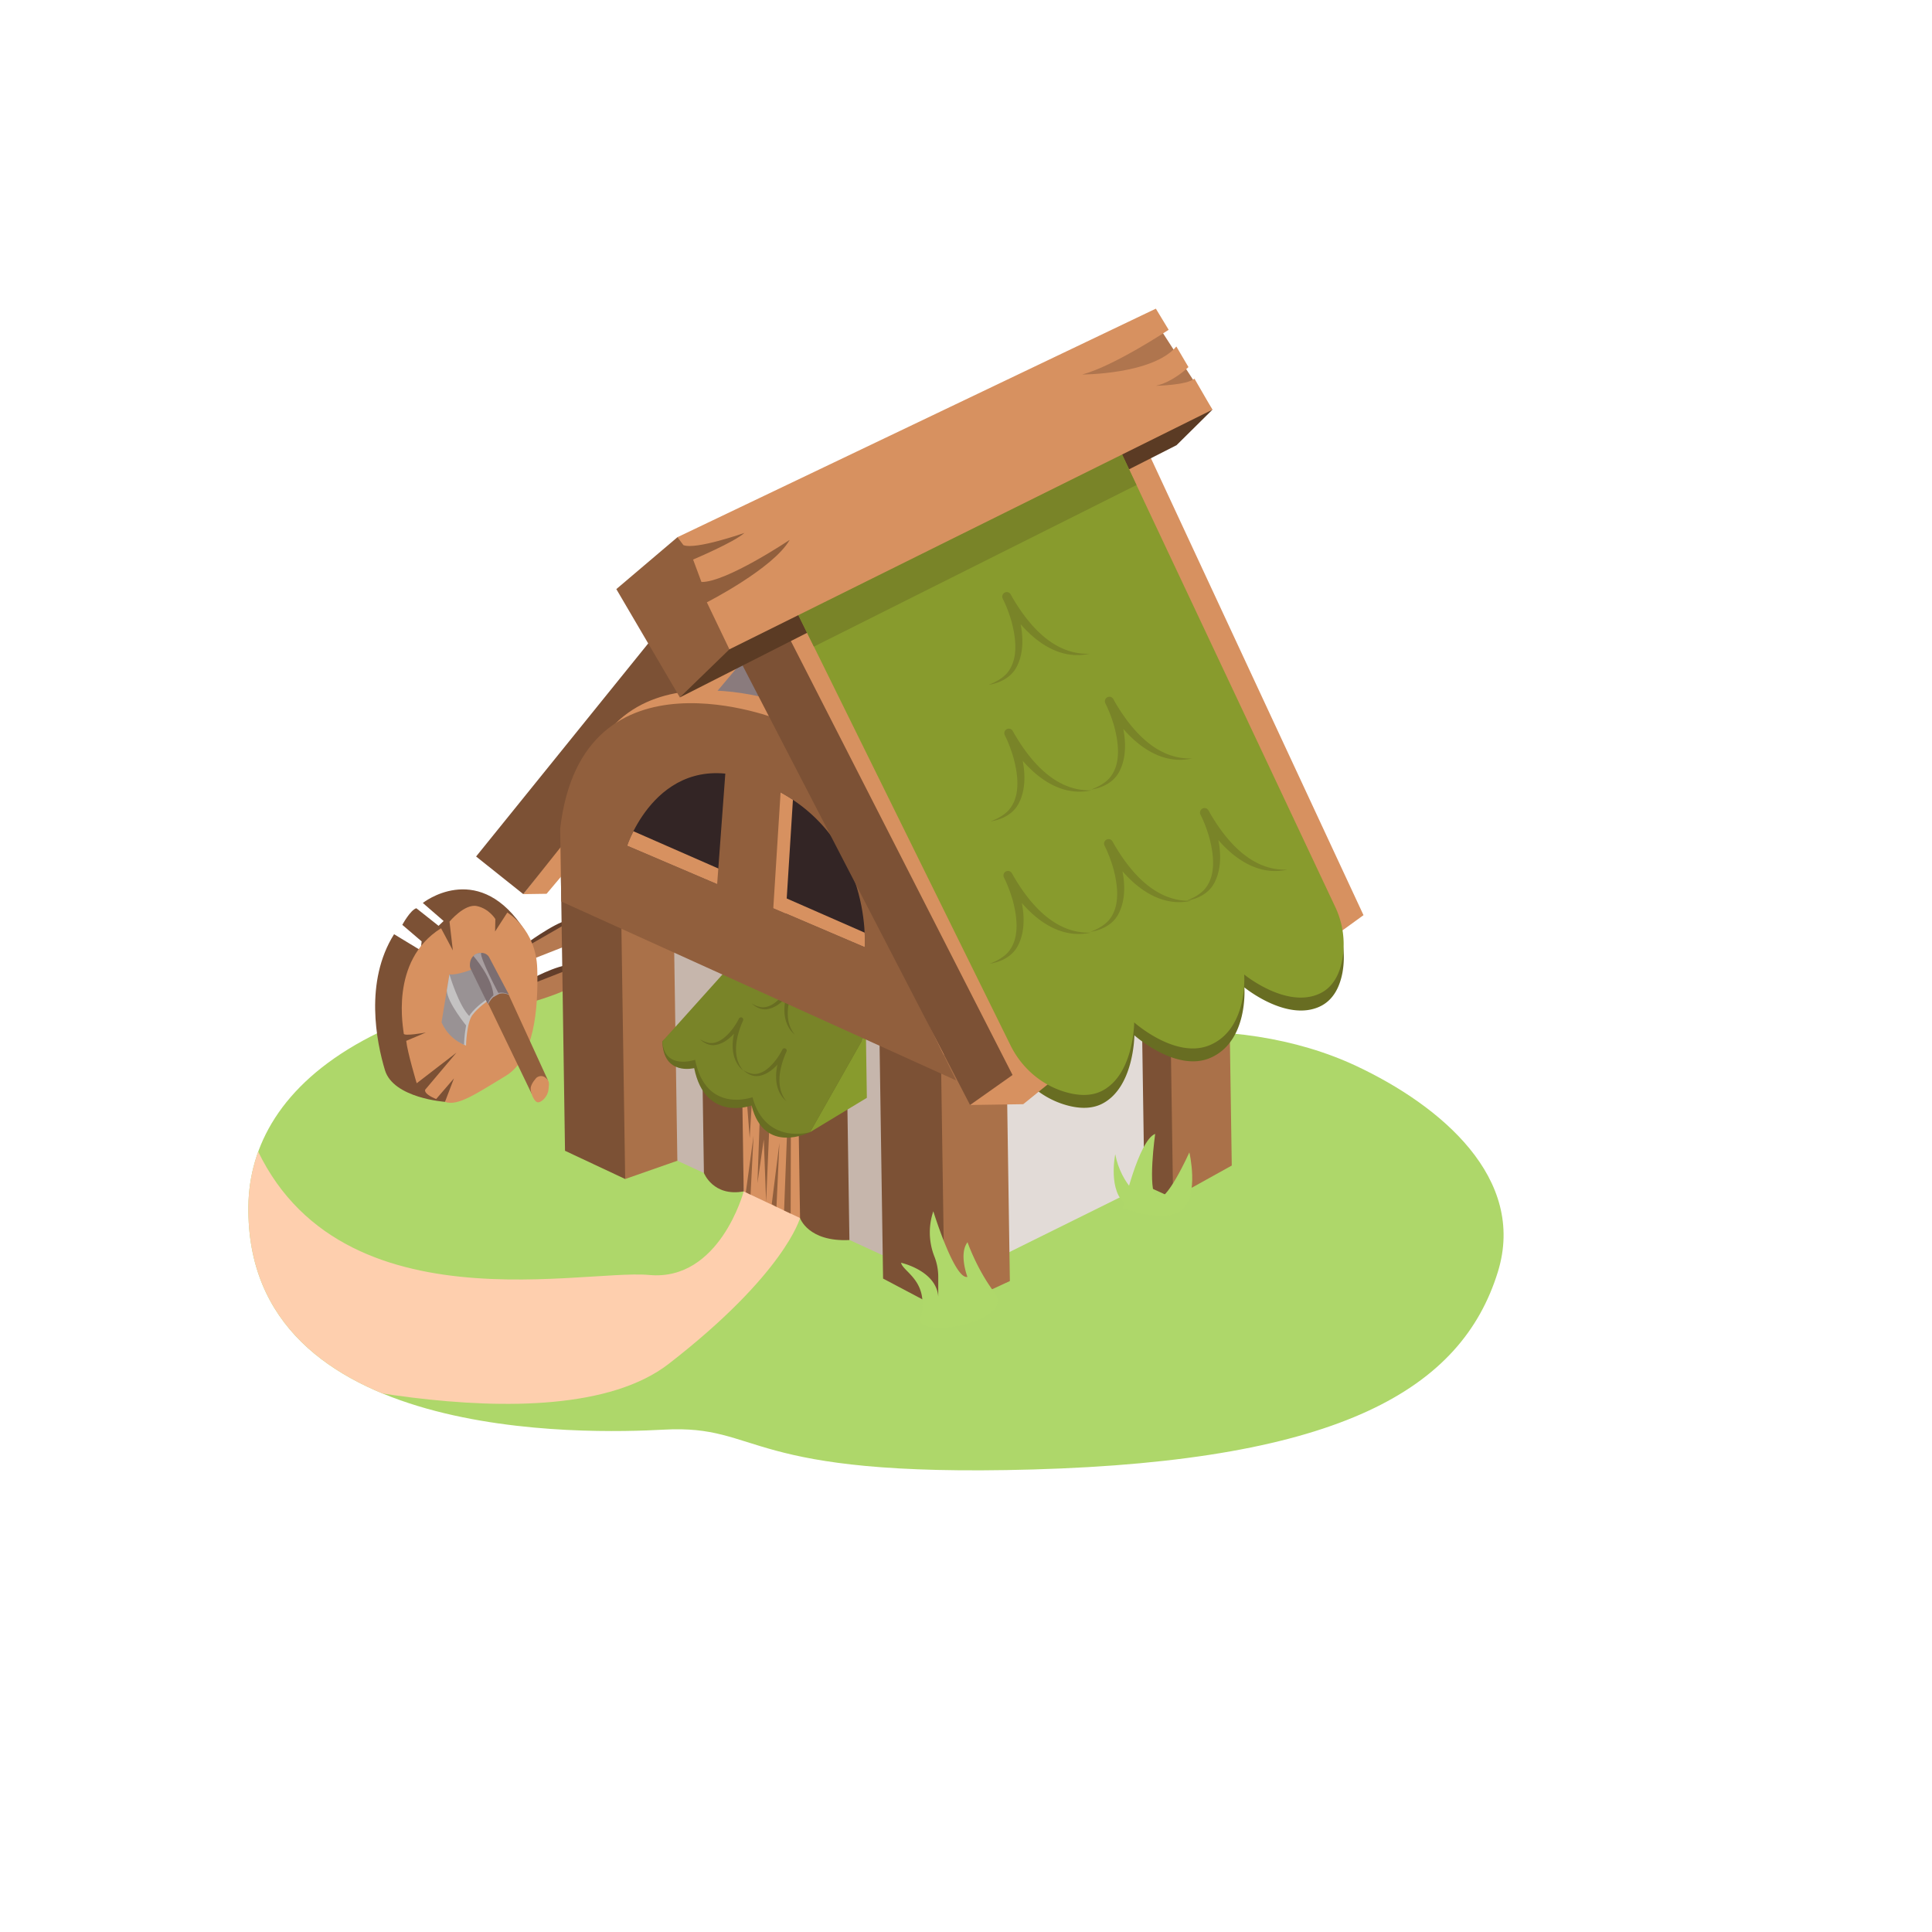 <svg id="Layer_1" data-name="Layer 1" xmlns="http://www.w3.org/2000/svg" xmlns:xlink="http://www.w3.org/1999/xlink" viewBox="0 0 2000 2000"><defs><style>.cls-1{fill:none;}.cls-2{fill:#aed76a;}.cls-3{clip-path:url(#clip-path);}.cls-4{fill:#fecfae;}.cls-5{fill:#633e2a;}.cls-6{fill:#b57950;}.cls-7{fill:#7c5135;}.cls-8{fill:#d79160;}.cls-9{fill:#c6b6ac;}.cls-10{fill:#e2dbd7;}.cls-11{fill:#915f3d;}.cls-12{fill:#8a7b7d;}.cls-13{fill:#aa7149;}.cls-14{fill:#686d22;}.cls-15{fill:#889b2d;}.cls-16{fill:#798428;}.cls-17{fill:#332525;}.cls-18{clip-path:url(#clip-path-2);}.cls-19{fill:#5b3b24;}.cls-20{clip-path:url(#clip-path-3);}.cls-21{fill:#af754e;}.cls-22{fill:#c4c2c2;}.cls-23{fill:#999294;}.cls-24{fill:#7c6e71;}.cls-25{fill:#a89ea0;}.cls-26{fill:#afd86a;}</style><clipPath id="clip-path"><path class="cls-1" d="M1191.11,1069.82c74.62-6.87,151,4.62,212.93,33.69,87.34,41,176.63,116.1,146.5,213.28-37.43,120.71-161.65,195.3-481.2,204.4-302.5,8.61-279.58-46.83-382.22-41.22-77.84,4.25-433.15,14.82-430-231.42,1.57-123.85,130.65-251.11,551.61-245.25C986.37,1005.78,1145.6,1074,1191.11,1069.82Z"/></clipPath><clipPath id="clip-path-2"><path class="cls-1" d="M895.12,980.48l-245.88-105s33.41-103.08,131.11-67.72C905.05,852.9,895.12,980.48,895.12,980.48Z"/></clipPath><clipPath id="clip-path-3"><path class="cls-1" d="M1152.56,451.3,1381.83,938a90.33,90.33,0,0,1,7.73,55.34c-2.68,14.38-9.21,28.79-23.86,35.41-34.45,15.6-77.72-19.94-77.72-19.94s4.36,55.73-35.1,72.91c-35.44,15.44-78.77-23.32-78.77-23.32s-.2,53.67-33.12,70.75c-12.35,6.41-27,4.93-40.5.58-23.64-7.61-43-24.84-54.12-47l-232.25-471Z"/></clipPath></defs><path class="cls-2" d="M1191.11,1069.82c74.62-6.87,151,4.62,212.93,33.69,87.34,41,176.63,116.1,146.5,213.28-37.43,120.71-161.65,195.3-481.2,204.4-302.5,8.61-279.58-46.83-382.22-41.22-77.84,4.25-433.15,14.82-430-231.42,1.57-123.85,130.65-251.11,551.61-245.25C986.37,1005.78,1145.6,1074,1191.11,1069.82Z"/><g class="cls-3"><path class="cls-4" d="M769.88,1233.33s-24.83,93.29-97.84,86.52-351.58,62.47-420.54-168.58v260.54s320.47,93.3,440.82,0S828.2,1260.9,828.2,1260.9,817.7,1220.06,769.88,1233.33Z"/></g><path class="cls-5" d="M547.58,974.83s37.77-27,42.95-21-34.81,26.9-34.81,26.9l-8.78.17Z"/><path class="cls-5" d="M551.76,1012.46s37.64-19.83,43-11.22S553,1025.91,553,1025.91Z"/><path class="cls-6" d="M553.88,1017.27l40.85-16s5.51,12.67-2.08,19.35S551.76,1037,551.76,1037Z"/><path class="cls-6" d="M551.29,992.85l39.51-15.52s5.05-18.8-.27-23.54l-44.46,25.59L550,992.71Z"/><path class="cls-7" d="M460.61,1140.62s-53.37-3.77-62.12-32.81-21.41-91.58,9.45-140.72l27.53,16.68,1-9.26-20-17.12S424.82,942,431,940.21l23,18.21,5.25-5L437.7,934.75s54.55-43.48,101.5,22.39S460.61,1140.62,460.61,1140.62Z"/><path class="cls-8" d="M468.79,983.87l-3.47-29.79s15.62-18.86,28.37-16.11,19.1,13.43,19.1,13.43l-.27,12.84,12.64-19.57s29.81,17.07,31,58.27-3,92.92-32.68,110.83-49.76,31.86-62.82,26.85l9.26-24.26-18.39,21.34s-12.54-4.67-11.46-9.55l32.42-38.43-41.13,31.67s-9.61-32.11-10.84-43.9l20.35-8.64s-22.93,4.2-22.88,1.16-15.67-75.22,38.6-109.1Z"/><polygon class="cls-9" points="913.8 1299.45 701.19 1201.6 677.98 961.39 909.94 1042.23 935.39 1130.36 924.13 1276.67 913.8 1299.45"/><polygon class="cls-8" points="831.8 1262.6 769.88 1233.34 767.2 1128.21 831.57 1121.55 831.8 1262.6"/><polygon class="cls-10" points="1185.1 1226.76 1016.09 1310.39 1017.34 1052.43 1185.15 1025.8 1185.1 1226.76"/><polygon class="cls-11" points="818.5 1256.32 818.75 1146.67 815.39 1156.57 811.68 1253.09 818.5 1256.32"/><polygon class="cls-11" points="803.8 1249.37 806.86 1183.04 798.9 1246.57 803.8 1249.37"/><polygon class="cls-11" points="793.09 1244.3 797.37 1143.97 787.11 1140.48 784.11 1224.86 790.66 1179.52 793.09 1244.3"/><polygon class="cls-11" points="776.98 1236.69 780.07 1175.9 772.08 1234.22 776.98 1236.69"/><polygon class="cls-11" points="779.29 1124.26 776.1 1178.28 772.07 1126.26 779.29 1124.26"/><polygon class="cls-12" points="816.93 799.25 794.3 615.95 689.7 687.49 681.17 776.2 816.93 799.25"/><path class="cls-7" d="M826.75,1164.16l1.45,96.74s8.2,24.82,51.12,22.79L877,1131.23Z"/><path class="cls-7" d="M727.17,1113.38l1.52,100.87s9.64,24.94,41.19,19.08l-2.29-152.73Z"/><polygon class="cls-13" points="1214.39 1240.27 1275.12 1206.56 1271.64 974.88 1193.74 976.05 1214.39 1240.27"/><polygon class="cls-7" points="1210.6 987.68 1214.39 1240.27 1184.68 1226.77 1180.77 965.91 1210.6 987.68"/><path class="cls-14" d="M1152.76,464.7,1382,951.38a90.29,90.29,0,0,1,7.73,55.35c-2.68,14.37-9.21,28.78-23.86,35.41-34.45,15.6-77.71-20-77.71-20s4.35,55.74-35.11,72.92c-35.43,15.43-78.77-23.33-78.77-23.33s-.2,53.67-33.12,70.76c-12.35,6.4-27,4.93-40.5.58-23.63-7.62-43-24.85-54.12-47l-232.25-471Z"/><polygon class="cls-13" points="647.18 1220.5 701.19 1201.6 697.61 963.36 643.09 947.9 599.5 1058.69 647.18 1220.5"/><polygon class="cls-7" points="642.65 919.08 580.48 896.46 584.9 1191.28 647.18 1220.5 642.65 919.08"/><path class="cls-14" d="M895.5,1078.55l-57,93.48s-47.52,24.26-60.48-27.63c0,0-48,17.69-59.4-38.69,0,0-31.93,8.32-33-27.66l65.21-65Z"/><polygon class="cls-8" points="541.71 925.6 565.83 925.24 791.06 657.81 737.95 669.67 541.71 925.6"/><polygon class="cls-7" points="703.79 721.96 541.71 925.6 492.86 886.64 685.35 648.34 703.79 721.96"/><polygon class="cls-13" points="978.01 1357.31 1045.41 1326.13 1041.86 1089.59 955.53 1090.88 978.01 1357.31"/><polygon class="cls-7" points="974.18 1102.49 978.01 1357.31 914.16 1323.58 910.25 1062.72 974.18 1102.49"/><polygon class="cls-15" points="896.38 1070 897.37 1136.46 838.55 1172.03 896.38 1070"/><path class="cls-16" d="M896.38,1070l-57.83,102s-46,13.76-59.6-36.18c0,0-48,17.68-59.4-38.7,0,0-31.89,11-33.85-19.1l66.08-73.58Z"/><path class="cls-14" d="M814.09,1140.07c-12-14.86-6.94-35.58.07-51.57a2.35,2.35,0,0,0-4.25-2l-1,2a17.25,17.25,0,0,0-1.08,2.41,2.38,2.38,0,0,0,4.24,2,4.37,4.37,0,0,0,.25-.4,41.77,41.77,0,0,0,1.86-4,2.35,2.35,0,0,0-4.26-2,72.2,72.2,0,0,1-7.06,11.19c-5.55,7-13.77,15-23.38,14a25.37,25.37,0,0,1-10.08-4c4.24,4.14,10.07,7,16.11,6.1,12.63-1.93,23-14.48,28.58-25.19l-4.25-2c-.4.94-.83,1.88-1.29,2.79-.1.17-.26.49-.36.65l0,0a2.37,2.37,0,0,1,3.9.1,2.33,2.33,0,0,1,.25,2l.32-.7c.3-.63,1.09-2.2,1.42-2.84l-4.25-2c-7.26,16.64-11.24,40.22,4.25,53.44Z"/><path class="cls-14" d="M822.7,1071c-12-14.87-6.93-35.59.07-51.58a2.35,2.35,0,0,0-4.25-2l-1,2a18.49,18.49,0,0,0-1.08,2.41,2.38,2.38,0,0,0,4.24,2c.09-.12.18-.28.26-.4a43,43,0,0,0,1.85-4,2.35,2.35,0,0,0-4.26-2,72.3,72.3,0,0,1-7.06,11.2c-5.55,7-13.77,15-23.38,14a25.32,25.32,0,0,1-10.07-4c4.23,4.14,10.07,7,16.11,6.1,12.62-1.93,23-14.48,28.58-25.19l-4.26-2c-.4.94-.83,1.88-1.29,2.79-.09.17-.26.49-.36.65l0,0a2.37,2.37,0,0,1,3.89.1,2.33,2.33,0,0,1,.26,2c.08-.2.22-.5.31-.7.3-.63,1.09-2.2,1.42-2.84l-4.25-2c-7.26,16.65-11.24,40.22,4.25,53.45Z"/><path class="cls-14" d="M769.13,1108c-12-14.87-6.94-35.58.06-51.57a2.35,2.35,0,0,0-4.25-2l-1,2a17.85,17.85,0,0,0-1.09,2.41,2.38,2.38,0,0,0,4.25,2,4.37,4.37,0,0,0,.25-.4,40.41,40.41,0,0,0,1.85-3.95,2.35,2.35,0,0,0-4.25-2,73.45,73.45,0,0,1-7.06,11.19c-5.56,7-13.77,15-23.38,14a25.53,25.53,0,0,1-10.08-4c4.24,4.14,10.07,7.06,16.11,6.11,12.63-1.94,23-14.49,28.58-25.19l-4.26-2c-.39.94-.83,1.89-1.29,2.79-.09.18-.25.5-.35.66l0,0a2.36,2.36,0,0,1,4.15,2.12c.09-.21.23-.51.32-.7.3-.63,1.09-2.21,1.41-2.84l-4.24-2c-7.27,16.64-11.24,40.22,4.25,53.44Z"/><path class="cls-8" d="M824.71,732.33S619.35,649.07,596.58,844.57L597.71,920,993,1099.12Z"/><path class="cls-11" d="M808,745.55S602.67,662.29,579.9,857.78L581,933.22l408.72,185.21Z"/><path class="cls-17" d="M895.12,980.48l-245.88-105s33.41-103.08,131.11-67.72C905.05,852.9,895.12,980.48,895.12,980.48Z"/><g class="cls-18"><polygon class="cls-8" points="908 971.14 647.17 856.77 631.56 887.08 913.64 1004.75 908 971.14"/></g><path class="cls-8" d="M764,803a132.74,132.74,0,0,1,16.4,4.8A187,187,0,0,1,820.83,828l-7.4,117.6-58.18-24.84Z"/><polygon class="cls-11" points="808.95 806.17 797.19 992.97 738.77 964.32 752.92 772.75 808.95 806.17"/><polygon class="cls-8" points="1389.77 963.1 1411.49 947.37 1184.4 459.19 1128.87 486.74 1389.77 963.1"/><polygon class="cls-8" points="1004.22 1143.89 1059.25 1143.06 1107.21 1104.26 1035.63 1076.68 1004.22 1143.89"/><polygon class="cls-7" points="768.76 688.97 1004.22 1143.89 1068.01 1098.82 836.11 638.54 768.76 688.97"/><polygon class="cls-8" points="1055.76 1127.65 1082.88 1109.34 836.01 632.03 809.34 645.26 1055.76 1127.65"/><polygon class="cls-19" points="703.79 721.96 1217.93 460.88 1255.08 424.13 1017.7 484.62 726.28 662.81 703.79 721.96"/><path class="cls-15" d="M1152.56,451.3,1381.83,938a90.33,90.33,0,0,1,7.73,55.34c-2.68,14.38-9.21,28.79-23.86,35.41-34.45,15.6-77.72-19.94-77.72-19.94s4.36,55.73-35.1,72.91c-35.44,15.44-78.77-23.32-78.77-23.32s-.2,53.67-33.12,70.75c-12.35,6.41-27,4.93-40.5.58-23.64-7.61-43-24.84-54.12-47l-232.25-471Z"/><polygon class="cls-11" points="701.31 556.1 638.02 609.84 703.79 721.96 755.08 672.18 848.09 538.82 701.31 556.1"/><g class="cls-20"><polygon class="cls-16" points="1190.17 495.23 775.9 702.76 774.33 598.33 1164.24 425.49 1190.17 495.23"/></g><polygon class="cls-21" points="1255.08 424.13 1194.96 331.04 1085.62 387.45 1255.08 424.13"/><path class="cls-8" d="M1255.08,424.12l-500,248.06-23.35-48.67s68.85-35,85.75-64.63c0,0-65.7,44-91.35,43.6l-8.64-23.24s42.71-18,53.12-27.57c0,0-50.25,17.72-63.15,12.63l-6.15-8.2,495.23-236.58,13.25,21.89s-56.43,37.49-89.48,46.28c0,0,73,0,97.45-29L1230.29,380s-15.61,15.31-33.64,19.35c0,0,31.66-.47,39.85-7.38Z"/><path class="cls-16" d="M1332.36,900.25c-37.83,1.35-64.5-31.36-81.45-61.44a4.66,4.66,0,0,0-8.24,4.32l1.9,3.92a36.84,36.84,0,0,0,2.52,4.58,4.71,4.71,0,0,0,8.15-4.38,8.22,8.22,0,0,0-.33-.87,77.14,77.14,0,0,0-4-7.63,4.65,4.65,0,0,0-8.19,4.38,143,143,0,0,1,9.3,24.47c4.49,17.12,7.28,39.56-5.63,53.64-5,5.19-11.5,8.56-18.27,11.2,11.58-1.77,23.13-7.52,28.81-18.21,12-22.26,4.4-53.51-5.83-75.14l-8.2,4.38c1,1.74,2,3.55,2.87,5.35.17.36.48,1,.62,1.34l0-.07a4.69,4.69,0,0,1,4.79-6,4.62,4.62,0,0,1,3.49,2c-.22-.38-.54-1-.73-1.33-.64-1.22-2.19-4.35-2.81-5.62l-8.24,4.32c17.67,31.27,50.22,65.59,89.54,56.84Z"/><path class="cls-16" d="M1233.07,932.46c-37.83,1.35-64.5-31.36-81.45-61.45-3.08-5.1-10.68-1.11-8.24,4.33l1.9,3.92a37.57,37.57,0,0,0,2.52,4.58,4.71,4.71,0,0,0,8.15-4.38,9.32,9.32,0,0,0-.33-.88,80.35,80.35,0,0,0-4-7.62,4.65,4.65,0,0,0-8.19,4.38,142.65,142.65,0,0,1,9.3,24.47c4.48,17.12,7.28,39.56-5.63,53.64-5,5.19-11.5,8.56-18.27,11.2,11.58-1.77,23.13-7.52,28.8-18.21,12-22.26,4.41-53.51-5.83-75.14l-8.19,4.37c1,1.75,2,3.55,2.87,5.36.17.36.48,1,.62,1.34l0-.07a4.69,4.69,0,0,1,4.79-6,4.59,4.59,0,0,1,3.48,2c-.21-.38-.53-1-.72-1.33-.64-1.23-2.19-4.35-2.81-5.62l-8.24,4.31c17.67,31.28,50.21,65.6,89.54,56.85Z"/><path class="cls-16" d="M1128.92,965.41c-37.83,1.36-64.5-31.36-81.45-61.44a4.65,4.65,0,0,0-8.23,4.32l1.89,3.92a35,35,0,0,0,2.53,4.58,4.7,4.7,0,0,0,8.15-4.37,8.44,8.44,0,0,0-.34-.88,79.45,79.45,0,0,0-4-7.63,4.65,4.65,0,0,0-8.19,4.38,143.28,143.28,0,0,1,9.3,24.47c4.49,17.13,7.28,39.57-5.63,53.64-5,5.2-11.5,8.56-18.27,11.21,11.58-1.77,23.13-7.53,28.81-18.22,12-22.25,4.4-53.5-5.83-75.13l-8.2,4.37c1,1.75,2,3.55,2.88,5.36.16.35.47,1,.61,1.33l0-.07a4.69,4.69,0,0,1,4.79-6,4.61,4.61,0,0,1,3.49,2l-.73-1.32c-.64-1.23-2.19-4.36-2.81-5.62l-8.24,4.31c17.67,31.27,50.22,65.6,89.54,56.84Z"/><path class="cls-16" d="M1233.92,785.13c-37.83,1.35-64.5-31.36-81.45-61.44a4.65,4.65,0,0,0-8.23,4.32l1.9,3.92a34.41,34.41,0,0,0,2.52,4.58,4.71,4.71,0,0,0,8.15-4.38c-.08-.28-.23-.61-.33-.87a81.61,81.61,0,0,0-4-7.63,4.65,4.65,0,0,0-8.2,4.38,143,143,0,0,1,9.3,24.47c4.49,17.12,7.29,39.56-5.63,53.64-5,5.19-11.5,8.56-18.27,11.2,11.58-1.77,23.13-7.52,28.81-18.21,12-22.26,4.41-53.51-5.83-75.14l-8.2,4.38c1,1.74,2,3.55,2.88,5.35.16.36.48,1,.61,1.34l0-.07a4.69,4.69,0,0,1,4.79-6,4.62,4.62,0,0,1,3.48,2c-.21-.38-.53-1-.72-1.33-.65-1.22-2.2-4.35-2.82-5.62l-8.24,4.32c17.67,31.27,50.22,65.59,89.54,56.84Z"/><path class="cls-16" d="M1129.78,818.09c-37.83,1.35-64.5-31.36-81.45-61.45a4.66,4.66,0,0,0-8.24,4.32l1.9,3.92a36.14,36.14,0,0,0,2.52,4.58,4.7,4.7,0,0,0,8.15-4.37c-.08-.28-.23-.62-.33-.88a82.71,82.71,0,0,0-4-7.62,4.65,4.65,0,0,0-8.2,4.37,142.24,142.24,0,0,1,9.3,24.48c4.49,17.12,7.29,39.56-5.62,53.63-5,5.2-11.51,8.56-18.27,11.21,11.58-1.77,23.13-7.53,28.8-18.21,12-22.26,4.41-53.51-5.83-75.14l-8.19,4.37c1,1.75,2,3.55,2.87,5.36.17.35.48,1,.61,1.33l0-.07a4.69,4.69,0,0,1,4.79-6,4.62,4.62,0,0,1,3.48,2c-.21-.37-.53-1-.72-1.32-.64-1.23-2.19-4.35-2.81-5.62l-8.24,4.31c17.67,31.28,50.21,65.6,89.54,56.85Z"/><path class="cls-16" d="M1127.65,676.73c-37.82,1.35-64.49-31.36-81.44-61.45a4.66,4.66,0,0,0-8.24,4.33l1.9,3.91a36.14,36.14,0,0,0,2.52,4.58,4.7,4.7,0,0,0,8.15-4.37c-.08-.28-.23-.61-.33-.88a82.71,82.71,0,0,0-4-7.62,4.65,4.65,0,0,0-8.2,4.37,143.07,143.07,0,0,1,9.3,24.48c4.49,17.12,7.29,39.56-5.63,53.63-5,5.2-11.5,8.57-18.26,11.21,11.58-1.77,23.13-7.53,28.8-18.21,12-22.26,4.41-53.51-5.83-75.14l-8.2,4.37c1,1.75,2,3.55,2.88,5.36.17.35.48,1,.61,1.33l0-.06a4.69,4.69,0,0,1,4.79-6,4.6,4.6,0,0,1,3.48,2c-.21-.38-.53-1-.72-1.33-.64-1.23-2.19-4.35-2.81-5.62l-8.24,4.31c17.67,31.28,50.21,65.6,89.53,56.85Z"/><path class="cls-22" d="M459.16,1059s5.23,15.59,23.28,23.47c0,0,.44-23.7,6.69-31.86s16-14.64,16-14.64l-14.44-31.55s-15.77,6.36-23.36,5.11Z"/><path class="cls-11" d="M505.47,1039.13l45.11,93.53s-2.11-15,6.94-15.3c7.66-.24,9.73,1,9.73,1l-41.55-90.6S501.07,997.09,505.47,1039.13Z"/><path class="cls-23" d="M457.1,1058.09s5.23,15.58,23.28,23.46c0,0,.44-23.7,6.69-31.86s16-14.64,16-14.64l-14.44-31.54s-15.77,6.35-23.36,5.1Z"/><path class="cls-24" d="M505.15,1039.73s4.7-16.39,21.46-10.46l-20.06-38a8.83,8.83,0,0,0-8.58-4.77c-5.05.47-11.34,3-11.55,12.5a8.92,8.92,0,0,0,.9,4.09Z"/><path class="cls-8" d="M555.41,1115.61s-6.13,6.37-6.09,11.38,3.82,13.88,7.51,14.13,10.19-6,10.94-13,1.32-9.17-3.31-12.68S555.41,1115.61,555.41,1115.61Z"/><path class="cls-25" d="M504.9,1039.22s4.89-17,21.71-10c0,0,.37.78.07.62s-12.86-6.88-21.53,9.84Z"/><path class="cls-25" d="M490.06,989.59s20.55,23.37,20.88,42.47l5.51-3.07S496.73,992,498,986.46C498,986.46,492.46,986.28,490.06,989.59Z"/><path class="cls-22" d="M465.25,1008.61s9.62,32.95,21.14,43.83l-3,10.18s-20.24-24.48-20.87-37.25Z"/><path class="cls-26" d="M952.58,1366.09c10.75-39.67-17.65-49-19.82-58.88,0,0,36.39,8,38.51,35l0-20.41a57.26,57.26,0,0,0-4-21.09,68,68,0,0,1-1.1-46.79s21.92,70.93,35.32,67.9c0,0-9.17-23.85.1-35.87,0,0,9.66,28,27.73,51.87C1052.45,1368.35,951.56,1386.1,952.58,1366.09Z"/><path class="cls-26" d="M1162.63,1250.63s16-70.2,33.2-76.85c0,0-8.18,57.9,1.39,65.81s34-46.65,34-46.65,10.2,43.43-7.25,59.08S1162.63,1250.63,1162.63,1250.63Z"/><path class="cls-26" d="M1184.5,1243s-23.77-15.21-30-48.17c0,0-8,38.75,11.7,52.43C1182.48,1258.55,1184.5,1243,1184.5,1243Z"/></svg>